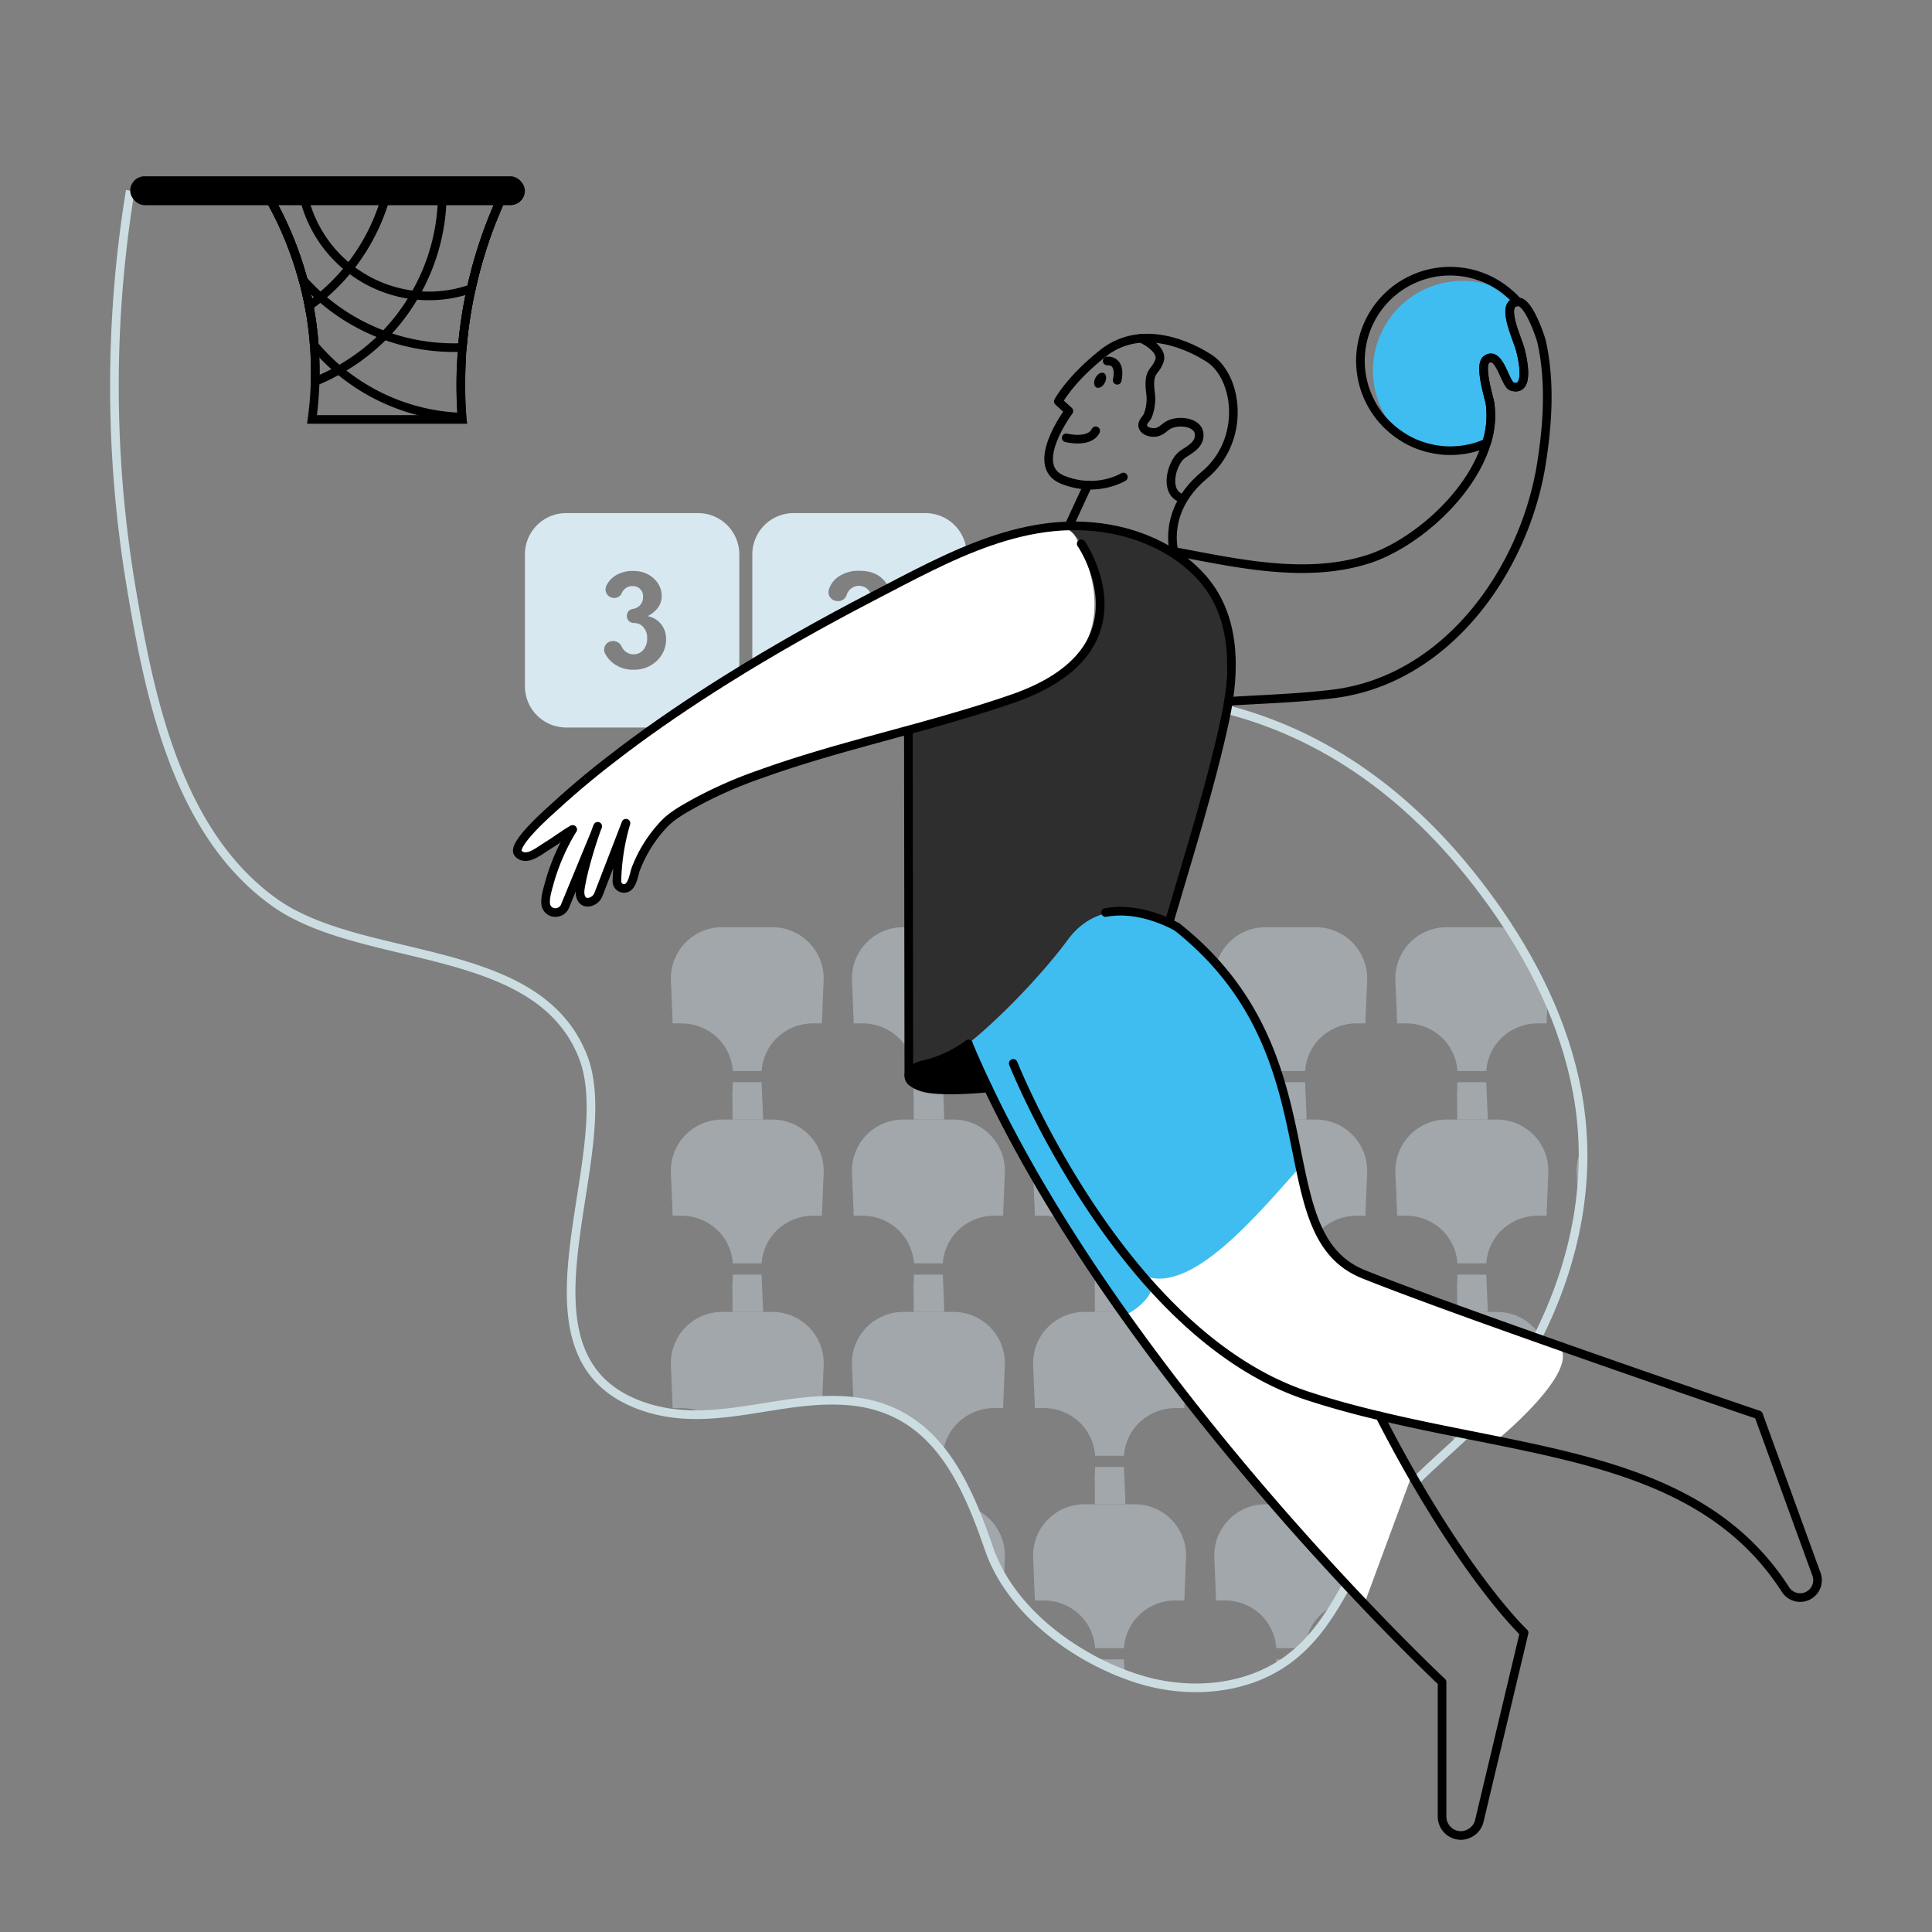 <ns0:svg xmlns:ns0="http://www.w3.org/2000/svg" id="Layer_2" data-name="Layer 2" viewBox="0 0 1000 1000"><ns0:rect x="0" y="0" width="1000" height="1000" fill="#808080" stroke="none"/><ns0:defs><ns0:style>.cls-1,.cls-10,.cls-5,.cls-6{fill:none;}.cls-2{opacity:0.38;}.cls-3{clip-path:url(#clip-path);}.cls-4{fill:#d7e8f0;}.cls-5{stroke:#ccdde2;}.cls-5,.cls-6{stroke-miterlimit:10;}.cls-10,.cls-5,.cls-6{stroke-width:4.47px;}.cls-10,.cls-6{stroke:#000;}.cls-7{fill:#fff;}.cls-8{fill:#3fbdf1;}.cls-9{fill:#2e2e2e;}.cls-10{stroke-linecap:round;stroke-linejoin:round;}</ns0:style><ns0:clipPath id="clip-path"><ns0:path class="cls-1" d="M306,574.51v0c31.11-33.36,11.56-92.53,56.18-121.39,101-65.33,273.1-85.86,273.1-85.86l-1.82-.45c.6.12,1.19.27,1.82.45,49.18,12.8,96.45,43.4,137.29,100.38,20.87,29.12,37.3,62,43.94,97.47,8.25,44.06-.74,88.23-20.69,127.53,0,0-19.29,33.88-37,49.77-8.63,8.19-17.68,15.9-26,24.32,0,0-17.35,16.32-35.69,53.71-7.56,13.9-15.87,27.24-28.61,37.24-21.7,17.09-52.42,19.68-78.8,11.49-32-9.94-66.32-34.74-77.61-67.37-12.44-36-28.4-72-71.06-76.5C404,721.43,368.2,741,331.4,727.35,271.12,705,305.47,628.43,306,574.48" /></ns0:clipPath></ns0:defs><ns0:g class="cls-2"><ns0:g class="cls-3"><ns0:path class="cls-1" d="M660.71,557.92l-.09,2.25h14.91l-.09-2.3a29.34,29.34,0,0,1,.09-3.51H660.61A28.17,28.17,0,0,1,660.71,557.92Z" /><ns0:path class="cls-1" d="M566.94,557.92l-.09,2.25h14.91l-.1-2.3a31.58,31.58,0,0,1,.09-3.51H566.84A32.49,32.49,0,0,1,566.94,557.92Z" /><ns0:path class="cls-1" d="M473.16,557.92l-.09,2.25H488l-.09-2.3a29.34,29.34,0,0,1,.09-3.51H473.07A30.18,30.18,0,0,1,473.16,557.92Z" /><ns0:path class="cls-1" d="M379.39,557.92l-.09,2.25h14.91l-.09-2.3a29.34,29.34,0,0,1,.09-3.51H379.29A28.17,28.17,0,0,1,379.39,557.92Z" /><ns0:path class="cls-1" d="M754.48,557.92l-.09,2.25H769.3l-.09-2.3a29.34,29.34,0,0,1,.09-3.51H754.38A28.17,28.17,0,0,1,754.48,557.92Z" /><ns0:polygon class="cls-4" points="379.3 560.17 379 567.65 379.15 567.65 379.15 579.48 394.93 579.48 394.93 577.62 394.21 560.17 379.3 560.17" /><ns0:path class="cls-4" d="M372,537.8a26.56,26.56,0,0,1,7.31,16.56h14.92A26.38,26.38,0,0,1,400.44,539a26.91,26.91,0,0,1,20.4-9.29h4.56l.88-21.56a26.56,26.56,0,0,0-26.71-28.23H374a26.54,26.54,0,0,0-26.72,28.17l.88,21.62h4.58A26.88,26.88,0,0,1,372,537.8Z" /><ns0:polygon class="cls-4" points="473.07 560.17 472.77 567.65 472.92 567.65 472.92 579.48 488.7 579.48 488.7 577.62 487.99 560.17 473.07 560.17" /><ns0:path class="cls-4" d="M465.76,537.8a26.67,26.67,0,0,1,7.31,16.56H488A26.38,26.38,0,0,1,494.21,539a26.93,26.93,0,0,1,20.4-9.29h4.57l.87-21.56a26.56,26.56,0,0,0-26.7-28.23H467.72A26.54,26.54,0,0,0,441,508.08l.89,21.62h4.57A26.91,26.91,0,0,1,465.76,537.8Z" /><ns0:polygon class="cls-4" points="566.85 560.17 566.54 567.65 566.69 567.65 566.69 579.48 582.47 579.48 582.47 577.62 581.76 560.17 566.85 560.17" /><ns0:path class="cls-4" d="M559.53,537.8a26.56,26.56,0,0,1,7.31,16.56h14.91A26.51,26.51,0,0,1,588,539a26.93,26.93,0,0,1,20.4-9.29H613l.87-21.56a26.56,26.56,0,0,0-26.7-28.23H561.5a26.54,26.54,0,0,0-26.72,28.17l.88,21.62h4.57A26.91,26.91,0,0,1,559.53,537.8Z" /><ns0:polygon class="cls-4" points="660.62 560.17 660.32 567.65 660.47 567.65 660.47 579.48 676.24 579.48 676.24 577.62 675.53 560.17 660.62 560.17" /><ns0:path class="cls-4" d="M653.3,537.8a26.56,26.56,0,0,1,7.31,16.56h14.92A26.38,26.38,0,0,1,681.76,539a26.91,26.91,0,0,1,20.4-9.29h4.56l.88-21.56a26.56,26.56,0,0,0-26.71-28.23H655.27a26.54,26.54,0,0,0-26.72,28.17l.88,21.62H634A26.88,26.88,0,0,1,653.3,537.8Z" /><ns0:polygon class="cls-4" points="754.39 560.17 754.09 567.65 754.24 567.65 754.24 579.48 770.02 579.48 770.02 577.61 769.3 560.17 754.39 560.17" /><ns0:path class="cls-4" d="M747.07,537.8a26.56,26.56,0,0,1,7.31,16.56H769.3A26.38,26.38,0,0,1,775.53,539a26.91,26.91,0,0,1,20.4-9.29h4.57l.87-21.56a26.56,26.56,0,0,0-26.7-28.23H749a26.54,26.54,0,0,0-26.72,28.17l.89,21.62h4.57A26.88,26.88,0,0,1,747.07,537.8Z" /><ns0:path class="cls-4" d="M848.16,560.17l-.3,7.48H848v11.83h15.78V567.65H886a7.61,7.61,0,0,0,7.61-7.31l.15-3.85a10.64,10.64,0,0,1-7.76,3.68Z" /><ns0:path class="cls-4" d="M840.85,537.8a26.56,26.56,0,0,1,7.31,16.56H886a7.62,7.62,0,0,0,7.61-7.3l1.57-38.92a26.56,26.56,0,0,0-26.7-28.23H842.82a26.52,26.52,0,0,0-26.72,28.17L817,529.7h4.57A26.91,26.91,0,0,1,840.85,537.8Z" /><ns0:path class="cls-1" d="M660.71,657.49l-.09,2.25h14.91l-.09-2.31a29.17,29.17,0,0,1,.09-3.5H660.61A28.12,28.12,0,0,1,660.71,657.49Z" /><ns0:path class="cls-1" d="M566.94,657.49l-.09,2.25h14.91l-.1-2.31a31.4,31.4,0,0,1,.09-3.5H566.84A32.42,32.42,0,0,1,566.94,657.49Z" /><ns0:path class="cls-1" d="M473.16,657.49l-.09,2.25H488l-.09-2.31a29.17,29.17,0,0,1,.09-3.5H473.07A30.12,30.12,0,0,1,473.16,657.49Z" /><ns0:path class="cls-1" d="M379.39,657.49l-.09,2.25h14.91l-.09-2.31a29.17,29.17,0,0,1,.09-3.5H379.29A28.12,28.12,0,0,1,379.39,657.49Z" /><ns0:path class="cls-1" d="M754.48,657.49l-.09,2.25H769.3l-.09-2.31a29.17,29.17,0,0,1,.09-3.5H754.38A28.12,28.12,0,0,1,754.48,657.49Z" /><ns0:polygon class="cls-4" points="379.3 659.74 379 667.21 379.15 667.21 379.15 679.05 394.93 679.05 394.93 677.18 394.21 659.74 379.3 659.74" /><ns0:path class="cls-4" d="M372,637.36a26.61,26.61,0,0,1,7.31,16.57h14.92a26.41,26.41,0,0,1,6.23-15.38,27,27,0,0,1,20.4-9.29h4.56l.88-21.56a26.56,26.56,0,0,0-26.71-28.22H374a26.54,26.54,0,0,0-26.72,28.17l.88,21.61h4.58A26.93,26.93,0,0,1,372,637.36Z" /><ns0:polygon class="cls-4" points="473.07 659.74 472.77 667.21 472.92 667.21 472.92 679.05 488.7 679.05 488.7 677.18 487.99 659.74 473.07 659.74" /><ns0:path class="cls-4" d="M465.76,637.36a26.72,26.72,0,0,1,7.31,16.57H488a26.41,26.41,0,0,1,6.23-15.38,27,27,0,0,1,20.4-9.29h4.57l.87-21.56a26.56,26.56,0,0,0-26.7-28.22H467.72A26.54,26.54,0,0,0,441,607.65l.89,21.61h4.57A27,27,0,0,1,465.76,637.36Z" /><ns0:polygon class="cls-4" points="566.85 659.74 566.54 667.21 566.69 667.21 566.69 679.05 582.47 679.05 582.47 677.18 581.76 659.74 566.85 659.74" /><ns0:path class="cls-4" d="M559.53,637.36a26.61,26.61,0,0,1,7.31,16.57h14.91A26.54,26.54,0,0,1,588,638.55a27,27,0,0,1,20.4-9.29H613l.87-21.56a26.56,26.56,0,0,0-26.7-28.22H561.5a26.54,26.54,0,0,0-26.72,28.17l.88,21.61h4.57A27,27,0,0,1,559.53,637.36Z" /><ns0:polygon class="cls-4" points="660.62 659.74 660.32 667.21 660.47 667.21 660.47 679.05 676.24 679.05 676.24 677.18 675.53 659.74 660.62 659.74" /><ns0:path class="cls-4" d="M653.3,637.36a26.61,26.61,0,0,1,7.31,16.57h14.92a26.41,26.41,0,0,1,6.23-15.38,27,27,0,0,1,20.4-9.29h4.56l.88-21.56a26.56,26.56,0,0,0-26.71-28.22H655.27a26.54,26.54,0,0,0-26.72,28.17l.88,21.61H634A26.93,26.93,0,0,1,653.3,637.36Z" /><ns0:polygon class="cls-4" points="754.39 659.74 754.09 667.21 754.24 667.21 754.24 679.05 770.02 679.05 770.02 677.18 769.3 659.74 754.39 659.74" /><ns0:path class="cls-4" d="M747.07,637.36a26.61,26.61,0,0,1,7.31,16.57H769.3a26.41,26.41,0,0,1,6.23-15.38,27,27,0,0,1,20.4-9.29h4.57l.87-21.56a26.56,26.56,0,0,0-26.7-28.22H749a26.54,26.54,0,0,0-26.72,28.17l.89,21.61h4.57A26.93,26.93,0,0,1,747.07,637.36Z" /><ns0:path class="cls-4" d="M848.16,659.74l-.3,7.47H848v11.84h15.78V667.21H886a7.61,7.61,0,0,0,7.61-7.3l.15-3.86a10.62,10.62,0,0,1-7.76,3.69Z" /><ns0:path class="cls-4" d="M840.85,637.36a26.61,26.61,0,0,1,7.31,16.57H886a7.63,7.63,0,0,0,7.61-7.31l1.57-38.92a26.56,26.56,0,0,0-26.7-28.22H842.82a26.52,26.52,0,0,0-26.72,28.17l.88,21.61h4.57A27,27,0,0,1,840.85,637.36Z" /><ns0:path class="cls-1" d="M660.71,757.05l-.09,2.26h14.91l-.09-2.31a29.39,29.39,0,0,1,.09-3.51H660.61A28.22,28.22,0,0,1,660.71,757.05Z" /><ns0:path class="cls-1" d="M566.94,757.05l-.09,2.26h14.91l-.1-2.31a31.65,31.65,0,0,1,.09-3.51H566.84A32.56,32.56,0,0,1,566.94,757.05Z" /><ns0:path class="cls-1" d="M473.16,757.05l-.09,2.26H488l-.09-2.31a29.39,29.39,0,0,1,.09-3.51H473.07A30.23,30.23,0,0,1,473.16,757.05Z" /><ns0:path class="cls-1" d="M379.39,757.05l-.09,2.26h14.91l-.09-2.31a29.39,29.39,0,0,1,.09-3.51H379.29A28.22,28.22,0,0,1,379.39,757.05Z" /><ns0:path class="cls-1" d="M754.48,757.05l-.09,2.26H769.3l-.09-2.31a29.39,29.39,0,0,1,.09-3.51H754.38A28.22,28.22,0,0,1,754.48,757.05Z" /><ns0:polygon class="cls-4" points="379.3 759.31 379 766.78 379.15 766.78 379.15 778.61 394.93 778.61 394.93 776.75 394.21 759.31 379.3 759.31" /><ns0:path class="cls-4" d="M372,736.93a26.58,26.58,0,0,1,7.31,16.56h14.92a26.38,26.38,0,0,1,6.23-15.37,27,27,0,0,1,20.4-9.29h4.56l.88-21.56a26.56,26.56,0,0,0-26.71-28.22H374a26.54,26.54,0,0,0-26.72,28.17l.88,21.61h4.58A26.93,26.93,0,0,1,372,736.93Z" /><ns0:polygon class="cls-4" points="473.07 759.31 472.77 766.78 472.92 766.78 472.92 778.61 488.7 778.61 488.7 776.75 487.99 759.31 473.07 759.31" /><ns0:path class="cls-4" d="M465.76,736.93a26.69,26.69,0,0,1,7.31,16.56H488a26.38,26.38,0,0,1,6.23-15.37,27,27,0,0,1,20.4-9.29h4.57l.87-21.56a26.56,26.56,0,0,0-26.7-28.22H467.72A26.54,26.54,0,0,0,441,707.22l.89,21.61h4.57A27,27,0,0,1,465.76,736.93Z" /><ns0:polygon class="cls-4" points="566.85 759.31 566.54 766.78 566.69 766.78 566.69 778.61 582.47 778.61 582.47 776.75 581.76 759.31 566.85 759.31" /><ns0:path class="cls-4" d="M559.53,736.93a26.58,26.58,0,0,1,7.31,16.56h14.91A26.51,26.51,0,0,1,588,738.12a27,27,0,0,1,20.4-9.29H613l.87-21.56a26.56,26.56,0,0,0-26.7-28.22H561.5a26.54,26.54,0,0,0-26.72,28.17l.88,21.61h4.57A27,27,0,0,1,559.53,736.93Z" /><ns0:polygon class="cls-4" points="660.62 759.31 660.32 766.78 660.47 766.78 660.47 778.61 676.24 778.61 676.24 776.75 675.53 759.31 660.62 759.31" /><ns0:path class="cls-4" d="M653.3,736.93a26.58,26.58,0,0,1,7.31,16.56h14.92a26.38,26.38,0,0,1,6.23-15.37,27,27,0,0,1,20.4-9.29h4.56l.88-21.56a26.56,26.56,0,0,0-26.71-28.22H655.27a26.54,26.54,0,0,0-26.72,28.17l.88,21.61H634A26.93,26.93,0,0,1,653.3,736.93Z" /><ns0:polygon class="cls-4" points="754.39 759.31 754.09 766.78 754.24 766.78 754.24 778.61 770.02 778.61 770.02 776.74 769.3 759.31 754.39 759.31" /><ns0:path class="cls-4" d="M747.07,736.93a26.58,26.58,0,0,1,7.31,16.56H769.3a26.38,26.38,0,0,1,6.23-15.37,27,27,0,0,1,20.4-9.29h4.57l.87-21.56a26.56,26.56,0,0,0-26.7-28.22H749a26.54,26.54,0,0,0-26.72,28.17l.89,21.61h4.57A26.93,26.93,0,0,1,747.07,736.93Z" /><ns0:path class="cls-4" d="M848.16,759.31l-.3,7.47H848v11.83h15.78V766.78H886a7.61,7.61,0,0,0,7.61-7.31l.15-3.85a10.62,10.62,0,0,1-7.76,3.69Z" /><ns0:path class="cls-4" d="M840.85,736.93a26.58,26.58,0,0,1,7.31,16.56H886a7.62,7.62,0,0,0,7.61-7.3l1.57-38.92a26.56,26.56,0,0,0-26.7-28.22H842.82a26.52,26.52,0,0,0-26.72,28.17l.88,21.61h4.57A27,27,0,0,1,840.85,736.93Z" /><ns0:path class="cls-1" d="M660.71,856.62l-.09,2.25h14.91l-.09-2.3a29.34,29.34,0,0,1,.09-3.51H660.61A28.17,28.17,0,0,1,660.71,856.62Z" /><ns0:path class="cls-1" d="M566.94,856.62l-.09,2.25h14.91l-.1-2.3a31.58,31.58,0,0,1,.09-3.51H566.84A32.49,32.49,0,0,1,566.94,856.62Z" /><ns0:path class="cls-1" d="M473.16,856.62l-.09,2.25H488l-.09-2.3a29.34,29.34,0,0,1,.09-3.51H473.07A30.18,30.18,0,0,1,473.16,856.62Z" /><ns0:path class="cls-1" d="M379.39,856.62l-.09,2.25h14.91l-.09-2.3a29.34,29.34,0,0,1,.09-3.51H379.29A28.17,28.17,0,0,1,379.39,856.62Z" /><ns0:path class="cls-1" d="M754.48,856.62l-.09,2.25H769.3l-.09-2.3a29.34,29.34,0,0,1,.09-3.51H754.38A28.17,28.17,0,0,1,754.48,856.62Z" /><ns0:polygon class="cls-4" points="379.3 858.87 379 866.35 379.15 866.35 379.15 878.18 394.93 878.18 394.93 876.32 394.21 858.87 379.3 858.87" /><ns0:path class="cls-4" d="M372,836.5a26.56,26.56,0,0,1,7.31,16.56h14.92a26.38,26.38,0,0,1,6.23-15.37,26.91,26.91,0,0,1,20.4-9.29h4.56l.88-21.56a26.56,26.56,0,0,0-26.71-28.23H374a26.54,26.54,0,0,0-26.72,28.17l.88,21.62h4.58A26.88,26.88,0,0,1,372,836.5Z" /><ns0:polygon class="cls-4" points="473.07 858.87 472.77 866.35 472.92 866.35 472.92 878.18 488.7 878.18 488.7 876.32 487.99 858.87 473.07 858.87" /><ns0:path class="cls-4" d="M465.76,836.5a26.67,26.67,0,0,1,7.31,16.56H488a26.38,26.38,0,0,1,6.23-15.37,26.93,26.93,0,0,1,20.4-9.29h4.57l.87-21.56a26.56,26.56,0,0,0-26.7-28.23H467.72A26.54,26.54,0,0,0,441,806.78l.89,21.62h4.57A26.91,26.91,0,0,1,465.76,836.5Z" /><ns0:polygon class="cls-4" points="566.85 858.87 566.54 866.35 566.69 866.35 566.69 878.18 582.47 878.18 582.47 876.32 581.76 858.87 566.85 858.87" /><ns0:path class="cls-4" d="M559.53,836.5a26.56,26.56,0,0,1,7.31,16.56h14.91A26.51,26.51,0,0,1,588,837.69a26.93,26.93,0,0,1,20.4-9.29H613l.87-21.56a26.56,26.56,0,0,0-26.7-28.23H561.5a26.54,26.54,0,0,0-26.72,28.17l.88,21.62h4.57A26.91,26.91,0,0,1,559.53,836.5Z" /><ns0:polygon class="cls-4" points="660.62 858.87 660.32 866.35 660.47 866.35 660.47 878.18 676.24 878.18 676.24 876.32 675.53 858.87 660.62 858.87" /><ns0:path class="cls-4" d="M653.3,836.5a26.56,26.56,0,0,1,7.31,16.56h14.92a26.38,26.38,0,0,1,6.23-15.37,26.91,26.91,0,0,1,20.4-9.29h4.56l.88-21.56a26.56,26.56,0,0,0-26.71-28.23H655.27a26.54,26.54,0,0,0-26.72,28.17l.88,21.62H634A26.88,26.88,0,0,1,653.3,836.5Z" /><ns0:polygon class="cls-4" points="754.39 858.87 754.09 866.35 754.24 866.35 754.24 878.18 770.02 878.18 770.02 876.31 769.3 858.87 754.39 858.87" /><ns0:path class="cls-4" d="M747.07,836.5a26.56,26.56,0,0,1,7.31,16.56H769.3a26.38,26.38,0,0,1,6.23-15.37,26.91,26.91,0,0,1,20.4-9.29h4.57l.87-21.56a26.56,26.56,0,0,0-26.7-28.23H749a26.54,26.54,0,0,0-26.72,28.17l.89,21.62h4.57A26.88,26.88,0,0,1,747.07,836.5Z" /><ns0:path class="cls-4" d="M848.16,858.87l-.3,7.48H848v11.83h15.78V866.35H886a7.62,7.62,0,0,0,7.61-7.31l.15-3.85a10.64,10.64,0,0,1-7.76,3.68Z" /><ns0:path class="cls-4" d="M840.85,836.5a26.56,26.56,0,0,1,7.31,16.56H886a7.62,7.62,0,0,0,7.61-7.3l1.57-38.92a26.56,26.56,0,0,0-26.7-28.23H842.82a26.52,26.52,0,0,0-26.72,28.17L817,828.4h4.57A26.91,26.91,0,0,1,840.85,836.5Z" /></ns0:g></ns0:g><ns0:path class="cls-4" d="M361.31,265.58H293.05a21.35,21.35,0,0,0-21.36,21.35v68.25a21.37,21.37,0,0,0,21.36,21.37h68.26a21.37,21.37,0,0,0,21.35-21.37V286.93A21.35,21.35,0,0,0,361.31,265.58ZM340,342a16.66,16.66,0,0,1-12,4.64,16.47,16.47,0,0,1-11.28-3.92,14.79,14.79,0,0,1-3.6-4.61,4.42,4.42,0,0,1,3.55-6.26,4.77,4.77,0,0,1,5,2.63,7,7,0,0,0,1.57,2.3,6.57,6.57,0,0,0,4.72,1.89,6.49,6.49,0,0,0,5-2.25,8.85,8.85,0,0,0,2-6.11A8.16,8.16,0,0,0,333,324.6a6.23,6.23,0,0,0-4.75-2.13h-.05a3.62,3.62,0,0,1-3.72-4.07v-.16a3.5,3.5,0,0,1,2.79-3,7.13,7.13,0,0,0,3.57-1.55,6,6,0,0,0,2-4.77,5.17,5.17,0,0,0-5.5-5.55,5.76,5.76,0,0,0-4.21,1.71,6.42,6.42,0,0,0-1.38,2.06,4.14,4.14,0,0,1-4.51,2.3l-.12,0a4.4,4.4,0,0,1-3.33-6.1,12.4,12.4,0,0,1,1.14-2,12.72,12.72,0,0,1,5.2-4.28,17.59,17.59,0,0,1,7.48-1.55q7.1,0,11.37,4.52a11.83,11.83,0,0,1,3.52,8.35q0,6.61-7.22,10.54a11.7,11.7,0,0,1,6.9,4.16,11.93,11.93,0,0,1,2.58,7.76A15.07,15.07,0,0,1,340,342Z" /><ns0:path class="cls-4" d="M479,265.58H410.77a21.37,21.37,0,0,0-21.37,21.35v68.25a21.39,21.39,0,0,0,21.37,21.37H479a21.37,21.37,0,0,0,21.35-21.37V286.93A21.35,21.35,0,0,0,479,265.58Zm-22.58,72a4.54,4.54,0,1,1,0,9.08H435.66A6.48,6.48,0,0,1,430,337a.21.21,0,0,0,.06-.1q2.79-4.61,11-12.23,6.62-6.17,8.12-8.36a10.68,10.68,0,0,0,2-6,6.77,6.77,0,0,0-1.76-5,6.65,6.65,0,0,0-11.16,2.54,4.59,4.59,0,0,1-4.77,3.27l-.57-.07a4.55,4.55,0,0,1-3.82-6.1,12.83,12.83,0,0,1,4.22-6,18.33,18.33,0,0,1,11.49-3.52q7.56,0,11.87,4.07A13.32,13.32,0,0,1,461,309.63a17.75,17.75,0,0,1-1.23,6.57,27.19,27.19,0,0,1-3.92,6.53,65.35,65.35,0,0,1-6.42,6.51c-3.08,2.84-5,4.71-5.87,5.65a15.7,15.7,0,0,0-2,2.71Z" /><ns0:path class="cls-5" d="M758.68,742.38c-8.63,8.19-17.68,15.9-26,24.32" /><ns0:path class="cls-5" d="M633.29,366.78c.6.12,1.19.27,1.82.45,49.18,12.8,96.45,43.4,137.29,100.38,20.87,29.12,37.3,62,43.94,97.47,8.25,44.06-.74,88.23-20.69,127.53" /><ns0:path class="cls-5" d="M697,820.41c-7.56,13.9-15.87,27.24-28.61,37.24-21.7,17.09-52.42,19.68-78.8,11.49-32-9.94-66.32-34.74-77.61-67.37-12.44-36-28.4-72-71.06-76.5-37.09-3.84-72.9,15.71-109.7,2.08-71.77-26.58-9.37-130.12-29.59-180.76-8.3-20.81-24.68-32.84-44.44-41-36.8-15.3-85.23-17.36-114.82-38.31C91,430.88,77.05,359,67.53,301.8a629.62,629.62,0,0,1-.12-203.09" /><ns0:path class="cls-6" d="M263,95.27l-2.48,5.24c-1.23,2.62-2.43,5.29-3.55,8a232.06,232.06,0,0,0-13.05,40.91,227.21,227.21,0,0,0-4.62,30.42c-.15,1.77-.27,3.55-.36,5.32a224.29,224.29,0,0,0,.17,30.78c0,.38,0,.78.07,1.17H161.5a188.38,188.38,0,0,0,1.62-19.64c0-1.66.07-3.36.07-5,0-4.55-.16-9.11-.52-13.63A170.86,170.86,0,0,0,160,158.36c-.85-4.53-1.88-9.05-3.12-13.51a180.79,180.79,0,0,0-17.32-42.15l-1-1.85-3.16-5.58Z" /><ns0:path class="cls-6" d="M263,95.27l-2.48,5.24c-1.23,2.62-2.43,5.29-3.55,8a232.06,232.06,0,0,0-13.05,40.91,65.73,65.73,0,0,1-22,3.74,72,72,0,0,1-7.24-.38,66.48,66.48,0,0,1-58.61-57.47Z" /><ns0:path class="cls-6" d="M263,95.27l-2.48,5.24c-1.23,2.62-2.43,5.29-3.55,8a232.06,232.06,0,0,0-13.05,40.91,227.21,227.21,0,0,0-4.62,30.42c-1.41.07-2.82.1-4.24.1a104.51,104.51,0,0,1-69.22-26.09,107.53,107.53,0,0,1-9-9,180.79,180.79,0,0,0-17.32-42.15l-1-1.85-3.16-5.58Z" /><ns0:path class="cls-6" d="M139.16,95.27H263l-2.48,5.24c-1.23,2.62-2.43,5.29-3.55,8a232.06,232.06,0,0,0-13.05,40.91,227.21,227.21,0,0,0-4.62,30.42" /><ns0:path class="cls-6" d="M239,185.12a224.29,224.29,0,0,0,.17,30.78,103,103,0,0,1-26-4.17,104.66,104.66,0,0,1-50.49-32.95A170.86,170.86,0,0,0,160,158.36c-.85-4.53-1.88-9.05-3.12-13.51a180.79,180.79,0,0,0-17.32-42.15l-1-1.85" /><ns0:path class="cls-6" d="M201.34,95.27a104.81,104.81,0,0,1-20.61,43.48,102.7,102.7,0,0,1-14.87,15.06c-1.9,1.62-3.86,3.12-5.91,4.55-.85-4.53-1.88-9.05-3.12-13.51a180.79,180.79,0,0,0-17.32-42.15l-1-1.85-3.16-5.58Z" /><ns0:path class="cls-6" d="M214.73,152.74A104,104,0,0,1,199,173.51,105.34,105.34,0,0,1,178,190c-.85.53-1.71,1-2.59,1.48a97.69,97.69,0,0,1-12.3,5.93c0-1.66.07-3.36.07-5,0-4.55-.16-9.11-.52-13.63A170.86,170.86,0,0,0,160,158.36c-.85-4.53-1.88-9.05-3.12-13.51a180.79,180.79,0,0,0-17.32-42.15l-1-1.85-3.16-5.58h93.44A105.23,105.23,0,0,1,214.73,152.74Z" /><ns0:rect x="67.39" y="91.24" width="204.3" height="14.96" rx="7.48" /><ns0:path class="cls-7" d="M555.94,276.61c-2.11-2.29-4.43-3.84-7-4.14-34.68,2.27-66.86,20.55-97.85,36.59-25.75,13.34-51.05,27.57-75.64,43-18.34,11.49-36.32,23.63-53.59,36.73-11.78,8.9-23.3,18.28-34.2,28.28-2.14,2-23.67,20.34-19.41,24.8s11-1.58,14.74-3.81,9.49-6.61,13.33-8.66a109.84,109.84,0,0,0-11.93,27.33c-.93,3.48-2.21,7.29-2,10.92a5.07,5.07,0,0,0,5.27,4.74,5.38,5.38,0,0,0,4.91-3.73l15.75-38.16c-2.11,5.89-6.58,20-8,29.59-.65,4.26,1.07,7.74,5.09,6.79a6.58,6.58,0,0,0,4.41-4.08L324,426.08a114.28,114.28,0,0,0-4.71,30,3.7,3.7,0,0,0,3.7,3.78c4.34,0,5-7.2,6.13-10.21a70,70,0,0,1,14.47-23c4.4-4.67,10.36-7.86,15.92-11a225.39,225.39,0,0,1,34.12-15c26.28-9.47,53.4-16.37,80.29-23.81.35-.09.68-.21,1-.3.8-.21,1.58-.45,2.38-.66,15.81-4.43,31.59-9,47.09-14.41,1-.35,2-.68,2.92-1a.16.16,0,0,1,.12-.06c9.14-4.1,18-9.08,25.19-15.06,0,0,0,0,.06-.06C577.61,321.45,562.58,288.37,555.94,276.61ZM308.62,429.78a12.33,12.33,0,0,1,.8-2Z" /><ns0:path class="cls-7" d="M308.35,430.46s0-.09.06-.12l.21-.56" /><ns0:line class="cls-7" x1="309.45" y1="427.69" x2="309.42" y2="427.75" /><ns0:path class="cls-7" d="M308.35,430.46s0-.09.06-.12l.21-.56" /><ns0:path class="cls-7" d="M670.88,594.75s2,60,49,70.33S763.5,686.93,798,692.61s-23.41,53-23.41,53l-58.19-12.18,14.39,30.07-24,64.92S606.35,727.5,571.05,665s46.56-83.82,49-83.82S670.88,594.75,670.88,594.75Z" /><ns0:path class="cls-8" d="M590.77,659.66c1.37,1.64,2.8,3.25,4.26,4.88,3.58,3.53-4.37,12.36-12.92,16.35-26.35-37.07-51.29-77.14-70.64-117.74-1.34-2.83-2.68-5.69-4-8.55-.3-.62-.6-1.28-.86-1.93-1.73-4-3.73-8.66-5.36-12.65,14.29-11.17,37.63-34.89,51.38-53.56,9.55-13,21.76-15.36,31.52-14.61.12,0,.24,0,.33,0a51.62,51.62,0,0,1,12.36,2.62c.12,0,.23.09.35.11.39.12.75.24,1.13.39s.72.24,1.08.39a62.45,62.45,0,0,1,9.85,4.49c49.21,39,55.76,87.11,63.53,124.35C651.15,628.13,615.45,672.07,590.77,659.66Z" /><ns0:path class="cls-9" d="M611.05,459.05c-2.53,7.88-4.2,12.59-4.2,12.59s-2,5.62-6.37,4.11S570,462.92,552.67,486.46c-13.75,18.67-37.09,42.39-51.38,53.56a44.21,44.21,0,0,1-9.08,5.92c-10.39,4.17-22.27,12.71-22,2.06S465.27,379.26,474,376.82s106.3-19.29,94.84-71.65c0,0-7.5-31.35-19.88-32.69s6.58-.24,6.58-.24,60.37-1.34,76.15,41.77C644.21,348.36,621,428.12,611.05,459.05Z" /><ns0:path class="cls-8" d="M782.55,200c-3.55-1.16-6.4-18.66-13.07-14-4.26,3,1.4,20,1.78,22.95a46.8,46.8,0,0,1-1.84,20.31,4.39,4.39,0,0,1-.66.29A31.29,31.29,0,0,1,765,231c-.59.21-1.22.39-1.84.57s-1,.27-1.46.39l-1.64.35c-.77.15-1.52.3-2.29.42a46,46,0,0,1-7.09.54c-.86,0-1.72,0-2.56-.06-.53,0-1-.09-1.57-.12-.33,0-.69-.06-1-.12a40.29,40.29,0,0,1-5-.84c-.56-.11-1.1-.23-1.63-.38a13.11,13.11,0,0,1-1.58-.45c-.9-.27-1.79-.56-2.65-.86-.3-.12-.63-.24-1-.39-.81-.3-1.61-.65-2.39-1a.35.35,0,0,1-.2-.09,43.85,43.85,0,0,1-5.39-3,.71.71,0,0,1-.27-.18,46.42,46.42,0,0,1,31.64-80.4,45.89,45.89,0,0,1,25.19,7.44c.56.53,1.13,1.07,1.67,1.64s1.1,1.16,1.63,1.75c-9.49.42-.06,19.08,1.4,25.13C788.14,185.79,792,203,782.55,200Z" /><ns0:path class="cls-10" d="M714.2,732.89c9.49,18.49,18.51,34.39,26.82,47.87v0c28.25,46,47.84,64.36,47.84,64.36L765.7,942.47a9.68,9.68,0,0,1-5.39,6.58,9.38,9.38,0,0,1-4.11,1,9.82,9.82,0,0,1-9.79-9.79V870.64s-19.23-18-47.51-48.17c-32.07-34.21-75.77-84-116.19-140.75-.21-.27-.39-.57-.6-.83-26.35-37.07-51.29-77.14-70.64-117.74-1.34-2.83-2.68-5.69-4-8.55-.3-.62-.6-1.28-.86-1.93-1.88-4.08-3.64-8.16-5.36-12.27" /><ns0:path class="cls-10" d="M524.45,550.41s23.43,59.06,66.32,109.25c.39.45.75.89,1.13,1.34,1,1.19,2.06,2.35,3.13,3.54,22.54,25.28,50.13,47.69,82.25,58.11,12.24,4,24.59,7.33,36.92,10.24,25.3,6.08,50.54,10.51,74.66,15.66,55.64,11.82,105.23,27.27,135.42,74.37a9,9,0,0,0,16-7.89l-30.06-82.67s-58.92-20-116.28-40.37c-34.15-12.09-67.76-24.26-88.12-32.42-21.55-8.63-27.53-29.32-32.95-55.34-1.64-7.83-3.22-16.16-5.15-24.77-7.27-32.3-19.53-68.76-58.38-99.58v0" /><ns0:path class="cls-10" d="M296.36,429.37c-3.86,2.05-9.58,6.43-13.34,8.65s-10.52,8.21-14.74,3.81S285.55,419,287.7,417c10.88-10,22.39-19.36,34.18-28.28,17.29-13.08,35.25-25.23,53.61-36.73,24.58-15.4,49.89-29.62,75.63-43,39.65-20.54,81.24-44.68,127.52-34.35,16.27,3.63,32.22,11.74,43.42,24.31,17.8,19.94,17.43,48,12.19,72.65-7.37,34.69-19.12,71.63-29.07,105.64" /><ns0:path class="cls-10" d="M607.68,285.43c32.3,6,67.79,14.29,100.15,4.11,23.84-7.53,53.34-32.9,61.59-60.22v0A46.8,46.8,0,0,0,771.26,209c-.38-2.94-6-19.91-1.78-22.95,6.67-4.67,9.52,12.83,13.07,14,9.46,3,5.59-14.23,4.49-18.66-1.46-6.05-10.89-24.71-1.4-25.13,0,0,.12,0,.18,0,5.57-.12,11.76,18.85,12.18,20.87,4.49,20.54,3.12,42.06-.15,62.78-8.75,55.23-48.91,111.91-107.59,119.23-18,2.23-36.29,2.74-54.42,3.87" /><ns0:path class="cls-10" d="M607.67,285.42S601.46,264.15,623.3,246s17.59-51,2.42-60.65-37.45-16.22-54.73-2.58-23.2,25-23.2,25l5.46,5s-21.16,28.23-3.36,35.48,31.56-1.36,31.56-1.36" /><ns0:path class="cls-10" d="M573.08,186.83s7.46-.91,5.19,10" /><ns0:path class="cls-10" d="M590.58,175.08s11.79,5.34,9.52,11.73-6.05,4.57-4.62,16.39a23.66,23.66,0,0,1-1.39,11.93c-.8,1.92-3.28,3.46-2.51,5.79.82,2.5,4.7,3.25,6.87,2.81,2.71-.54,4.11-2.44,6.34-3.74a13.77,13.77,0,0,1,7.29-1.4c4.51.18,9.36,2.49,8.55,7.76-.69,4.51-5.43,6.61-8.7,9-5.6,4.19-9.46,19.21-.63,22.4" /><ns0:path class="cls-10" d="M296.36,429.37h0a110.54,110.54,0,0,0-11.94,27.32c-.92,3.49-2.2,7.28-2,10.92a5,5,0,0,0,5.26,4.72,5.39,5.39,0,0,0,4.93-3.71l15.74-38.17s0-.09,0-.12l.2-.55a18,18,0,0,1,.84-2.09l-.84,2.09-.2.55s0,.09,0,.12c-2.11,5.92-6.57,20-8,29.61-.64,4.24,1.07,7.74,5.1,6.77a6.48,6.48,0,0,0,4.39-4.07L324,426.09a114.26,114.26,0,0,0-4.69,30,3.69,3.69,0,0,0,3.69,3.76c4.35,0,5-7.18,6.14-10.19a70.14,70.14,0,0,1,14.46-23c4.42-4.7,10.35-7.86,15.92-11a223,223,0,0,1,34.12-15c27.38-9.88,55.71-17,83.71-24.76,15.81-4.42,31.6-9,47.11-14.39,73.07-25.48,35.17-80.06,35.17-80.06" /><ns0:path class="cls-10" d="M572.26,472.32a43.75,43.75,0,0,1,11.93-.47c.12,0,.24,0,.33,0a59.69,59.69,0,0,1,12.36,2.62l.35.11c.39.12.75.24,1.13.39s.72.24,1.08.39a62.45,62.45,0,0,1,9.85,4.49" /><ns0:ellipse cx="569.44" cy="196.83" rx="4.21" ry="2.73" transform="translate(131.76 610.89) rotate(-62.48)" /><ns0:line class="cls-10" x1="563.04" y1="251.11" x2="553.25" y2="272.24" /><ns0:path class="cls-10" d="M551.88,226.63s12.06,3,15.24-3.64" /><ns0:path class="cls-10" d="M782.55,200c-3.55-1.16-6.4-18.66-13.07-14-4.26,3,1.4,20,1.78,22.95a46.8,46.8,0,0,1-1.84,20.31v0l-.66.26A31.29,31.29,0,0,1,765,231c-.59.21-1.22.39-1.84.57s-1,.27-1.46.39l-1.64.35c-.77.15-1.52.3-2.29.42a46,46,0,0,1-7.09.54c-.86,0-1.72,0-2.56-.06-.53,0-1-.09-1.57-.12-.33,0-.69-.06-1-.12a40.29,40.29,0,0,1-5-.84c-.56-.11-1.1-.23-1.63-.38a13.11,13.11,0,0,1-1.58-.45c-.9-.27-1.79-.56-2.65-.86-.3-.12-.63-.24-1-.39-.81-.3-1.61-.65-2.39-1a.35.35,0,0,1-.2-.09,43.85,43.85,0,0,1-5.39-3,.71.71,0,0,1-.27-.18,46.4,46.4,0,1,1,56.61-73.09l.22.13c.56.53,1.13,1.07,1.67,1.64s1.1,1.16,1.63,1.75c-9.49.42-.06,19.08,1.4,25.13C788.14,185.79,792,203,782.55,200Z" /><ns0:line class="cls-10" x1="470.17" y1="378.81" x2="470.41" y2="556.41" /><ns0:path class="cls-10" d="M511.47,563.15s-26.05,2.62-34.65-.63a15.24,15.24,0,0,1-5-2.62,4,4,0,0,1-1.4-3.48,3.8,3.8,0,0,1,1.07-2c2.56-2.89,6.84-3.28,10.33-4.29a65.91,65.91,0,0,0,19.47-9.71" /><ns0:path d="M511.47,563.15s-26.05,2.62-34.65-.63a15.24,15.24,0,0,1-5-2.62,4,4,0,0,1-1.4-3.48,3.8,3.8,0,0,1,1.07-2c2.56-2.89,6.84-3.28,10.33-4.29a65.91,65.91,0,0,0,19.47-9.71" /></ns0:svg>